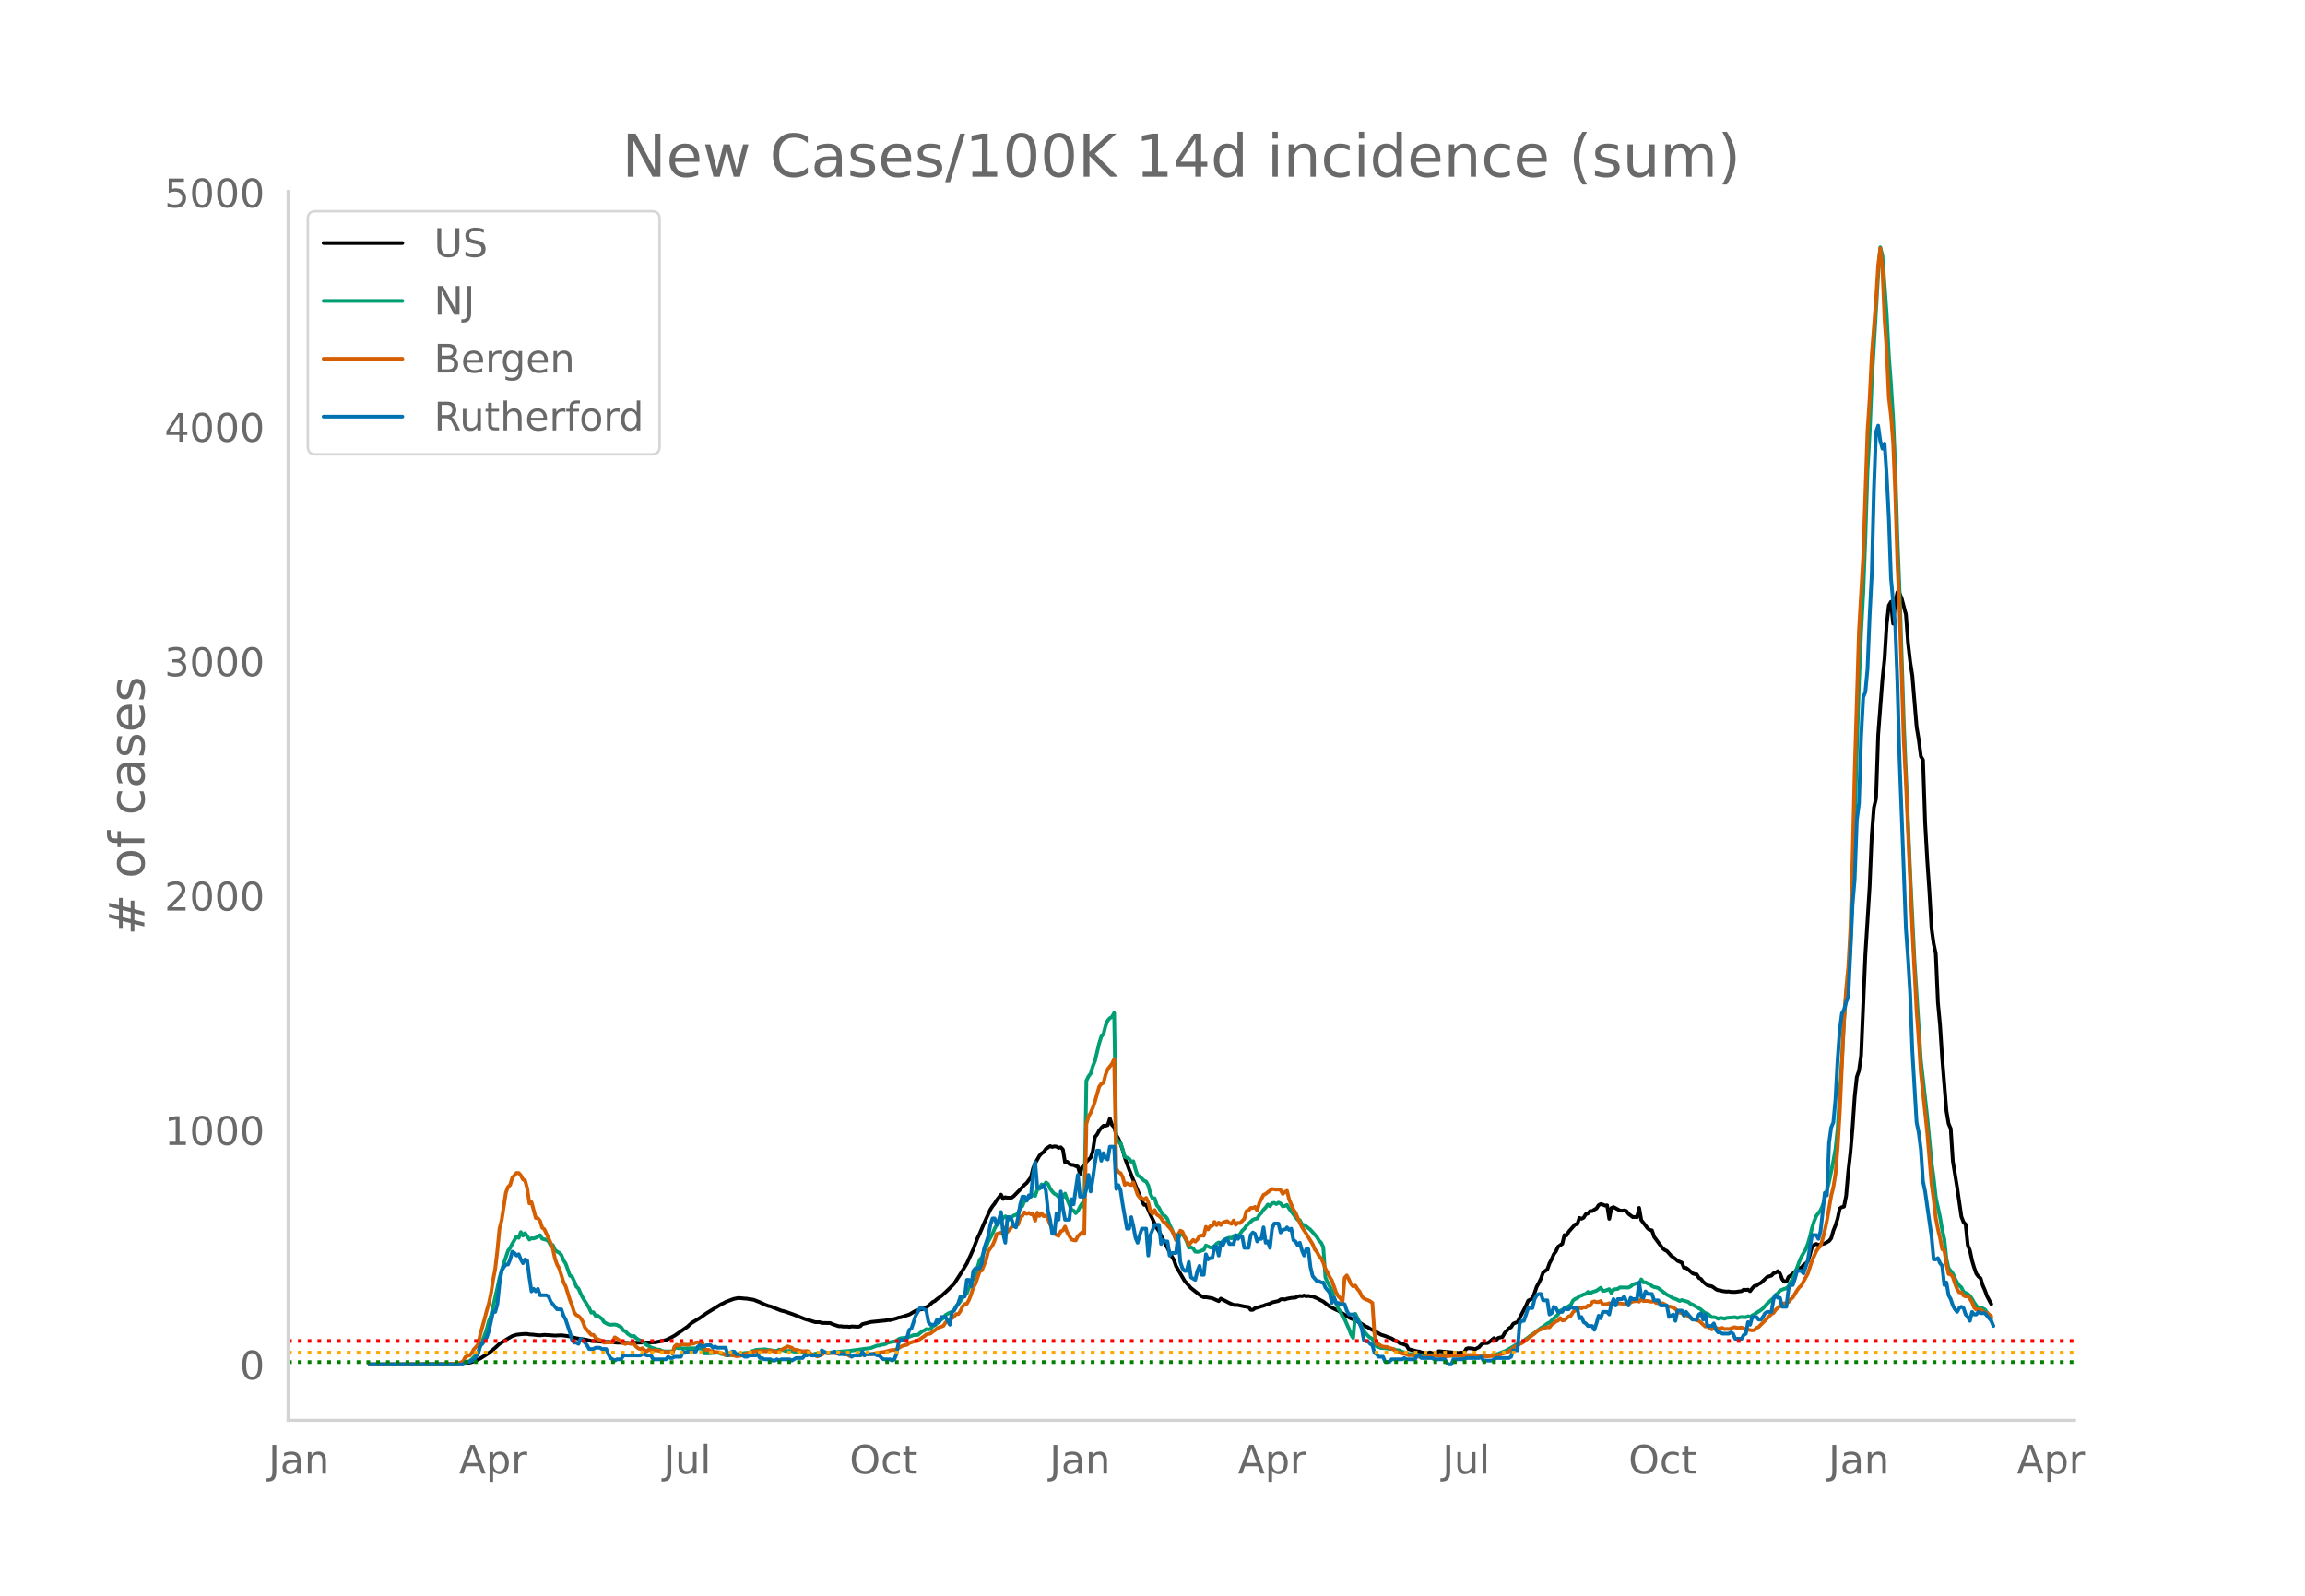 <svg height="864" viewBox="0 0 936 648" width="1248" xmlns="http://www.w3.org/2000/svg" xmlns:xlink="http://www.w3.org/1999/xlink"><defs><style>*{stroke-linecap:butt;stroke-linejoin:round}</style></defs><g id="figure_1"><path d="M0 648h936V0H0z" style="fill:#fff" id="patch_1"/><g id="axes_1"><path d="M117 576.72h725.4V77.76H117z" style="fill:none" id="patch_2"/><path clip-path="url(#p75180fd531)" d="m149.973 554.04 35.529-.102 2.6-.136 1.733-.275 1.733-.43 1.733-.592 1.733-.898 1.733-1.078 1.733-1.113 2.6-2.125 1.733-1.604 1.733-1.089 1.733-1.076 1.733-.981 1.734-.56 2.6-.277 1.732-.032.867.195 1.733.11 1.733.226.867.027 1.733-.173 2.6.146 1.733.137 2.6-.126 1.733.21 1.733.28 2.6.726 2.599.387.867.098 2.6.6 1.732.083 2.6.233 1.733.084.867-.043 3.466.346 4.333.053.866.12.867-.143 9.532-.183 4.333-.914 1.733-.827 1.733-.931 5.2-3.614 1.733-1.56 3.466-2.096 2.6-1.852 6.066-3.72.866-.361.867-.508 2.6-.988.866-.293 1.733-.33 2.6.246.866.045.867.196 1.733.216 2.6 1.033 1.733.827 1.733.693.867.166 4.332 1.705 1.734.427 3.466 1.232 4.333 1.724 4.332 1.31 1.734.006.866.306 3.466.049.867.442 2.6.863.866-.029.867.16 1.733-.01.866.141.867-.198 2.6.138.866-.185.867-.864 3.466-.893 4.333-.444 1.733-.168.867-.173.866.037 2.6-.707.866-.325.867-.127 3.466-1.096 2.6-1.555.866-.144.867-.372.867-.088.866-.514.867-.325.866-.544 1.733-1.545.867-.433.867-.772 1.733-1.219 1.733-1.587 1.733-1.675 1.733-1.751 2.6-3.99 2.6-4.26 2.6-5.782 1.732-4.537.867-1.77 1.733-4.11 2.6-5.697.866-1.334.867-1.084.866-1.426 1.733-2.2.867 1.76.867-.706.866.221 1.733-.059.867-.655 2.6-2.658 1.733-1.882.866-.722 1.733-2.349.867-3.545.866-2.166 1.734-3.022.866-.964.867-.549.866-1.266 1.733-1.154.867.342.866-.232.867.088.867.524.866-.234.867.92.866 5.209.867-.271.866.932.867.344.867.062.866.46.867.194.866 3.015.867-2.834.866-.634.867-1.46 1.733-1.785.867-2.518.866-5.796.867-1.017.866-1.63.867-1.082.866-.84.867-.01.867-.247.866-2.686.867 2.593.866.92.867 3.21.866 1.394.867 2.044.867 2.606.866 3.167 1.733 4.717 1.733 4.324 3.467 8.426.866 1.633.867-.021 1.733 3.973 2.6 5.507.866 1.23.867 1.844 1.733 3.336 2.6 5.066.866 1.45.867 2.512 3.466 5.977 2.6 2.924 3.466 2.736.866.637.867.374.866-.042 1.734.303.866.131 2.6 1.177.866-1.017 3.467 1.789 1.733.755 1.733.076 2.6.568 1.733.233.866 1.154.867-.025.866-.63 1.734-.494.866-.323.867-.19.866-.393 1.733-.485.867-.485 2.6-.589.866-.634.867-.152.866.198.867-.33 1.733-.322 1.733-.135.867-.438.866-.227.867.102.866-.283.867.297.867-.132.866.183.867.028 1.733.72 1.733.93.866.417 2.6 2.059 2.6 1.307.866.34 3.467 2.226 1.733.96 1.733.639 4.333 2.597.866.375.867.601 1.733.842 2.6 1.505 1.733.555 2.6.985 1.733 1.057.866.27.867.687.866.153 1.733.64.867 1.538 3.466.89.867.08.866.346 1.733.246.867.019.867-.28.866.311.867.071.866.211.867-1.064 7.799.69 1.733-.125.867-.045.866-1.53.867-.225 1.733.137.866.326 1.734-.884.866-1.002.867-.59 1.733-.071.866-.575 1.733-1.431.867.84.867-.923 1.733-.422.866-1.583 1.733-1.874.867-.472.867-1.384.866-.401.867-.24 3.466-6.692.867-2.043 1.733-.903.866-2.233.867-2.558.866-1.524.867-1.783.866-2.473 1.734-1.24.866-2.483.867-1.603.866-2.048.867-1.172.866-1.877 1.734-1.19.866-3.577.867.174.866-1.516 2.6-2.938.866-.13.867-2.537.867.345.866-.446.867-1.422.866-.247.867-1.028.866.048.867-.607.867-.462.866-1.346.867-.462.866.236.867.387.866-.112.867 5.487.866-4.378.867-.385 2.6 1.396.866.075.867-.135.866.22.867 1.183 1.733 1.315.867-.062.866.13.867-3.805.866 4.964 2.6 3.356.867.648.866.154.867 2.618 3.466 4.666.867.695.866.41 1.733 1.938 1.733 1.276.867.785 1.733.739.867 2.062.866.051.867.637 1.733 1.58.866.31.867.106.867 1.47.866.432.867 1.14 1.733 1.424 1.733.39.867.526.866.7.867.349.866.08.867.286 1.733.215.866-.074.867.195 1.733.019 2.6-.336.866-.606.867.129.867-.131.866.626.867-1.178.866-.928.867-.137.866-.698.867-.392 2.6-2.453 1.733-.534.866-.941.867-.284.866-.604.867.978.867 2.258.866 1.065.867-.01.866-1.963.867-.546 1.733-1.549.866-.974.867-.495.867-.093.866-1.118.867-.616.866-.845.867-2.687.866-3.293.867-.774.867-.36.866.39 2.6-.613 1.733-.998.866-1.1.867-3.058.867-2.189.866-2.745.867-4.11.866-.547.867-.203.866-4.448.867-9.88.867-7.652.866-9.971.867-12.725.866-7.987.867-2.506.866-6.211 1.733-40.966 1.734-27.679.866-20.773.867-11.25.866-3.643.867-25.825 1.733-22.635.867-8.247.866-14.117.867-7.604.866-1.484.867 8.9.866-8.482.867-4.29.866.317.867 2.17 1.733 6.518.867 11.654.866 7.512.867 5.63 1.733 20.806.867 5.253.866 6.779.867 1.452.866 25.583.867 15.282.866 12.647.867 14.882.867 6.2.866 4.09.867 19.839.866 9.176.867 13.336 1.733 21.52.866 5.166.867 2.02.867 13.216 1.733 10.576 1.733 11.92.866 2.244.867.937.867 8.482.866 2.07.867 4.113.866 2.905.867 2.431.866 1.124.867.734.866 2.857.867 1.975.867 2.412 1.733 3.237h0" style="fill:none;stroke:#000;stroke-linecap:round;stroke-width:1.5" id="line2d_1"/><path clip-path="url(#p75180fd531)" d="m149.973 554.04 35.529-.105 2.6-.352.866-.329.867-.17.866-.471.867-.618 1.733-1.877.866-.77.867-2.646.867-2.066 1.733-4.836.866-3.4.867-2.109 2.6-11.329.866-4.06 1.733-5.85 1.733-5.132.867-1.196.866-1.727 1.734-2.895.866.553.867-2.336.866 1.45.867-1.02 1.733 2.605.867-.536.866.086.867-.274 1.733-1.062.866 1.451 1.733.45.867.626.867 1.685.866-.216.867 2.035.866.656.867.456.866.915.867 2.122.867 1.347 1.733 4.887.866.416.867 1.818.866 2.216.867.79.866 2.004.867 1.705 1.733 2.766.867 1.44.866 1.909.867-.193.866 1.447.867-.096 1.733 1.333.867 1.336 1.733.934.866.135 1.733-.096.867.184 1.733.888.867 1.32.866.372.867.925.866.654.867.473.867-.184.866.834.867.649 1.733.736 1.733 1.498.866.346.867.602 2.6.858.866.062.867.447.866.235 1.734.024.866-.021.867.42.866-1.809.867-.043.866.163.867-.035.867.141 1.733-.06 3.466-.04 1.733.125.867-.1.866 2.064 1.733-.013.867-.032.866-.143.867.002.867-.138.866.221.867.36.866.03.867.43 1.733.002 3.466-.403 2.6-.515 1.733-.018.867-.686.866-.114.867-.377 1.733-.157h.866l.867-.142 1.733.26 2.6.42.866-.025.867-.485 1.733.227.867.33 1.733-.025.866.017.867.294.866.075.867-.173.866.21.867.036 1.733.38.867.374.866.227.867-.076.866-.298 2.6-.026.867-.298.866-.17.867.218 1.733-.29.866.027 4.333-.463.867.016 9.532-1.282 2.6-.994.866-.021.867-.341.866-.048.867-.271.867-.521 3.466-.639.866-.787.867-.34 1.733-.178.867.096.866-.57.867-.248.866-.382 1.733-.061 1.734-1.426.866-.384.867-.559.866.146.867-.193.866-1.12.867-.405 2.6-2.29.866-.62.867-1.25 1.733-.961.866-.189.867-.896.867-1.514.866-.858.867-1.196.866-1.385 1.733-1.85.867-2.283.867-1.495.866-2.08.867-1.524 1.733-6.2.866-.911.867-2.36.866-1.727.867-2.379 1.733-3.142.867-2.095.866-1.632.867-.534 1.733-2.116.867-.748.866.59.867.75.866-1.041.867-.622.866-.267.867-.655.866-2.183.867-.702.867-2.21.866.02.867-1.287.866-.433.867-.694.866.477.867-2.612.867-.338.866-1.723.867.686.866-1.499.867.577.866 1.894.867 1.214.866.916.867.42.867.936.866-.371.867.446.866-1.511.867 2.401 1.733 4.167.867.331.866 1.054.867-.902.866-1.72.867-1.414.866 1.613.867-51.356.867-1.78.866-1.118.867-2.974.866-2.102 1.733-7.22.867-2.78.866-.995.867-3.387.867-2.139.866-.926.867-.523.866-1.57.867 50.624.866 1.755.867.442.867 2.606.866 3.023.867.282.866.4.867 1.28.866-.204.867 3.288.866 2.514.867.407 1.733 1.685.867.363.866 1.583.867 3.352.866 1.885.867-.03.867 2.827.866 1.007.867 1.696.866 1.285.867.471.866 1.168.867 2.416.866 1.626 1.734 4.49.866-.518.867-1.927.866.014.867 1.267.866 1.75.867 2.465.867-.153.866.449.867 1.342.866.086.867-.147.866-.405.867-.238.866-1.818 1.734.816.866.09.867-.7.866-.904.867-.524.866.426.867-1.038.867-.704 1.733-.628.866.287.867-.986.866.343.867-.458.866-.666.867-1.37.867-.744.866-1.272 2.6-2.4.866-.344.867-.14.867-1.481.866-.857.867-1.28.866-.857.867-1.238.866.69.867-1.218.866-.146.867.497.867-.604.866.343.867 1.17.866-.156.867-.416.866 1.507 3.467 4.554.866.112.867 1.811.866.159.867.56 1.733 1.394 2.6 2.937.866 1.457.867.874.866 1.814.867 12.304.867 1.961.866 1.557.867 1.794 1.733 5.205.866 2.09.867 1.287.867 1.966.866 1.014 1.733 3.948.867 2.286.866 1.452.867-9.813 1.733 3.416.867 1.946.866 1.644 1.733 2.006.867.681.866.385.867 2.234.867.913 1.733.63 1.733.094 1.733.281 1.733.098.867.419.866.025.867.161.866.522.867.184 1.733.684 2.6.007 1.733.434 1.733.047 2.6.012 1.733-.108 2.6.235 2.6.103.866-.09.866.075 1.733-.067 4.333.294 1.733-.027 4.333.096 1.733-.132 4.333-.792.867-.197 1.733-.723.866-.243 1.733-.985 1.734-.993.866-.59 2.6-1.125 2.6-1.97.866-.679 1.733-1.142 2.6-2.043.866-.468 1.734-1.34.866-.365 1.733-1.686 1.733-1.61.867-1.48 1.733-.828 2.6-1.62.866-1.707.867-.664.866-.301.867-.818.867-.244.866-.458.867-.214.866-.802.867.676.866-.618 1.734-.547 1.733-1.207.866 1.291.867-.096 1.733-.634.866 1.611.867-1.484 1.733-.244.867-.6 3.466.068.867-.446.866-.685.867-.401.866-.21.867.352.866-1.94.867 1.228.866-.045.867.46.867.278.866.79.867.413.866.161.867.298 3.466 2.652.867.404 1.733 1.09.866.2 1.733.828.867-.346 2.6.752.866.739.867.31 3.466 2.069.867.8.866.639.867.175 1.733 1.43.867.011.866.181.867.49.866-.35.867.082.866.238.867-.342 3.466-.277.867.344.866-.282.867-.15 1.733.108.867-.374.866.152 1.733-.99 2.6-1.661.866-.697 1.734-1.954 1.733-1.577.866-.74.867-1.26.866-.612.867-1.101 1.733-.724.867-.18.866-.942.867-1.62.866-1.33 1.733-4.514.867-2.374.867-2.03 1.733-2.953.866-2.197.867-2.964.866-3.557.867-2.793.867-2.115 1.733-2.34.866-1.93 1.733-6.103.867-3.462 1.733-8.525.867-4.87.866-8.196 1.733-27.845.867-15.952.866-11.057.867-6.915.867-11.614.866-23.024 1.733-58.17.867-26.52.866-20.477.867-15.698.866-22.634.867-27.198.867-15.156.866-20.92 2.6-43.829.866-10.904.867 3.427 1.733 23.704.867 16.645.866 11.796.867 13.573.866 19.817.867 28.261.866 21.638 1.734 53.963 2.6 61.32 1.732 35.468 2.6 40.444 2.6 23.147 1.733 18.245.867 6.39.866 7.9 1.733 8.062.867 5.142.866 3.785.867 8.08.866 3.737 1.734 2.16.866 2.01.867 1.607.866 1.25.867.768.866 1.783 1.734.9.866.752.867 1.245.866 1.546.867 1.232.866.833.867-.121.866.34.867.488.867 1.14.866 1.57.867.937h0" style="fill:none;stroke:#009e73;stroke-linecap:round;stroke-width:1.5" id="line2d_2"/><path clip-path="url(#p75180fd531)" d="m149.973 554.04 31.196-.071 4.333-.256 1.733-.53.867-.49.866-1.665.867-.45.866-.204.867-.96.866-1.541.867-.92.866-1.163.867-3.932 1.733-6.27.867-3.369.866-2.9.867-4.125.866-5.473.867-4.503.867-7.372.866-8.925.867-3.39 1.733-11.252.866-2.277.867-.837.866-2.92 1.734-1.961.866.05.867.95.866 1.665.867.45.866 3.195.867 6.065.867-.5 1.733 6.423.866.112.867 1.082.866 2.768.867.602 1.733 3.717.867 1.91.866 2.317.867 4.054.866 2.39.867 1.592 1.733 5.514.867 1.705 1.733 5.555.866 2.185.867 2.86.866 1.04.867.41.866.857.867 1.389.867 2.389 1.733 2.022.866.98.867-.01.866 1.174.867.653 1.733.552.867.817.866-.113 2.6.02.866-2.092.867.51 2.6 1.89.866.326.867-.48.866.337.867.153.867-.143.866 1.185.867.725.866.275.867-.347.866.848.867.418.866-.755.867.49h.867l.866-.225 1.733.276.867.378 3.466.081.867.674.866-2.869.867-.745.866.52.867-.674 2.6.194.866-.06.867-.41.866-.01.867-.5.866-.03.867.112.867-.286.866 2.89.867.418.866-.092.867.562.866.01.867.327 1.733.102.867.429.866.174.867.633.866-.245.867.03 1.733.307.867.275 1.733-.204 2.6-1.072.866.02.867-.449.866-.092.867-.265.866.234.867-.398.866.164 1.733.081.867-.275.867-.092 1.733.46.866.101.867-.204.866-.592 1.734-.899.866-.52 1.733.582.867.776.866.04 2.6.623 1.733-.112.867.235.866 1 .867.164 1.733.786.867-.398.866-.266.867-.806.866-.072.867.317.866-.235.867-.02 1.733.255 1.733-.153.867.367 1.733.204.866.623.867-.05.867-.246.866-.04.867-.235.866.102.867-.01.866-.266 2.6.02 1.733-.347.867-.04.866-.307 1.733-.163 3.467-.868.866.01.867-.255 1.733-1.021.867-.45 1.733-.388.866-.694 2.6-.899.866-.112 2.6-1.746.867-.735 1.733-.388.866-.746.867-.54.867-.746.866-.46 1.733-.612.867-1.369 1.733-1.245.866-.45.867-.765.867-.95.866.01.867-1.276.866-1.869.867-.929.866-.153.867-1.573.867-2.267.866-2.767.867-1.46 1.733-5.064.866-.358 1.733-4.34.867-3.44 1.733-2.42.867-1.981.866-2.635.867-.357 1.733-.266.867-2.001.866 1.807 1.733-2.042.867-.664.866.235.867-.592.866-2.798.867-.704.867-1.42.866.613.867-.398.866.572.867-.082.866 2.675.867-3.257.867 1.348.866-1.103.867 1.215.866-.266.867 1.359.866 2.256 1.733 3.42.867.848.867.388.866-1.878.867-.368.866-1.562.867 2.358 1.733 2.9.867.256.866.132.867-1.725 1.733-1.634.866.694.867-44.642.867-3.022.866-1.542.867-2.053.866-2.45 1.733-6.076.867-1.164.866-.388.867-3.38.867-2.164 1.733-2.237.866-1.838.867 44.336.866 1.522.867.418.867 1.552.866 3.278.867-.704.866.5.867.235.866-1.103 1.733 5.014.867 1.164.867.224.866.644.867-.766.866 1.848.867 3.584.866 1.031.867-1.51.867 1.827.866.541.867.899.866 1.44.867.387.866 1.195.867.909.866 1.072.867 1.654.867 2.134.866-2.113.867-1.583.866.439.867 2.022.866 1.337.867 2.053 1.733-2.094.867.715.866-.858.867-1.47.866-.153.867.082.866-3.635.867 1.072.867-1.318.866-.163.867-1.603.866 1.358.867-1.062.866 1 .867-1.061 1.733-.52.867.734.866.368.867-1.389.866 1.756.867-.786.866.092 1.734-1.715.866-3.145.867-.307.866-.99.867.02.866-.418.867 1.419.867-2.971 1.733-3.34.866-.398 1.733-1.358.867-.633 1.733.256.867-.072.866.225.867 1.582.866-.776.867-.48.866 3.503 1.734 4.125.866 1.256 1.733 4.135.867 1.716 1.733 2.675 2.6 4.258.866 2.093.867 1.052.866 1.644.867.98.866 1.757.867 2.47.867 1.481.866 1.869.867 1.358 1.733 4.911.866 1.501.867.899.867 1.603.866-9.935.867-.99.866 1.592.867 1.95.866.91.867-.338.866 1.389.867 1.031.867 1.88.866.928.867.43.866.295.867.45.866.633.867 12.804.867 3.86.866.153.867.623.866.327 1.733.153.867.46.866.132.867.429.867.725 1.733.653 2.6.562.866.408.867-.132 1.733.214 1.733.49.866.082 3.467-.204.866-.215 2.6-.122.866.275 1.734.133 1.733-.306.866-.174.867.072 1.733-.03 1.733.101 1.733-.306 3.466.01 2.6.51 1.733.062 2.6-.174 1.733-.214 3.466-.98 1.733-.674.867-.592 1.733-1.46.867-.338.866-.592.867-.388.866-.541 1.734-1.41 2.6-1.95.866-.827.866-.52 1.733-.735 1.734-.511.866.102.867-1.133.866-.552.867-.745.866-.296.867-1.072.867.98.866-.102 1.733-1.532.867-.265.866-1.44.867-.684.866-.5.867-.685.867.307.866-.5.867.163.866-.797.867.153.866-1.572.867-.296.867.286.866.01.867-.44.866 1.492.867-.215.866-.071.867-.307.866 1.256.867-.806 1.733-.358.867-.02 1.733.265.866-.316.867-.03.867-.225.866-.5.867-.062.866-.204.867.378.866-1.032.867.756 1.733-.01.867.214.866.082.867-.174.866.715 1.733.04.867.062.867.378.866.766.867.224.866.072 1.733.868.867 1.062.866.439.867.214.867.715.866.122.867.388.866.705.867.541.866.051.867.358.867.224 2.6 2.308.866-.082 1.733 1.246.867-.541.866-.123.867.388.866-.092.867-.234.866.52.867-.122.866.081.867-.224.867-.409.866-.092.867.297 1.733-.194 1.733.755 2.6.398.866-.122.867-.868.866-.398 5.2-5.27.866-.428.867-1.297.866-.715.867-.867 1.733-1.042.867.02.866-.51.867-1.113.866-.786 1.733-2.86.867-1.184.867-.796 2.6-4.759 1.732-5.268 1.734-3.89.866-1.267.867-.817.866-2.93.867-3.41.866-4.034 1.733-10.068.867-3.503.867-5.299.866-10.589.867-14.346 1.733-38.087.866-11.988.867-9.19.867-15.806.866-28.202.867-35.616 1.733-56.773 1.733-30.112 1.733-50.748.867-13.336.866-17.828 1.733-22.383.867-14.03.866-6.892.867 8.465.867 20.412.866 12.457.867 19.32.866 7.249.867 10.854.866 20.412.867 28.53.866 18.215 1.734 54.241.866 16.552 2.6 60.01 1.733 32.9.867 11.63.866 13.478 2.6 24.394 1.733 20.728.867 6.361.866 7.577.867 4.493.866 3.594.867 4.564.866.531.867 5.606.866 3.952.867.081.867 1.154.866 2.665.867 2.247.866 1.286.867.082.866 1.195.867.418.867-.153.866 1.072.867 1.41.866 2.225.867.797.866-.123.867.051 1.733 1.41.867-.062 1.733 1.43h0" style="fill:none;stroke:#d55e00;stroke-linecap:round;stroke-width:1.5" id="line2d_3"/><path clip-path="url(#p75180fd531)" d="M149.973 554.04h38.129l.866-1.04h1.733l.867-.52h.866l1.733-3.12.867-3.12.867-.521.866-1.56.867-1.04.866-2.6 1.733-7.801h.867l.867-3.12.866-8.322.867-5.2.866-1.56.867-1.04h.866l.867-2.08.866-3.121.867.52.867 1.04.866-.52.867 2.08.866 1.56.867-1.56.866.52.867 6.76.867 5.722.866-1.04.867 1.04.866-1.04.867 2.6h2.6l.866.52.867 2.08 2.6 3.12h1.732l.867 2.6.867 1.56 1.733 5.202.866 3.12.867 1.04h.866l.867.52.866-2.08.867.52 1.733 2.08.867 1.56h1.733l.866-.52h1.734l.866.52h1.733l.867 2.08.866 1.56 1.733 1.04.867-.52h1.733l.867-1.56h6.932l.867-.52h.866l.867.52h1.733l.867 1.56h5.199l.867-1.04.866.52h.867l.866-.52h2.6l.867-2.08.866.52.867-.52h3.466l.866-2.08.867-.52.867.52h.866l.867-.52h1.733l.866 1.04.867-.52.867.52h3.466l.866 3.12.867-1.04.866-.52h.867l.867 1.04h1.733l1.733 1.04h.866l.867-.52h2.6l.866-.52.867 1.56h.866l.867.52h2.6l.866.52h.867l.866-.52.867.52.866-.52h3.467l.866.52 1.733-1.04h2.6l.867-1.04h.866l.867-.52.866.52h3.467l.866-2.08 1.733 1.04h2.6l.866-.52 1.734 1.04h4.332l.867 1.04.867-.52h2.6l.866-1.56.866 1.56.867-.52h3.466l.867.52h.866l.867 1.04.866.52h2.6l.867.52.866-.52.867-2.08.866-4.68.867-1.04h1.733l.867-1.04.866-3.12.867-.52 1.733-5.201 1.733-3.12h.867l1.733 1.04.866 4.68.867 1.04h1.733l.867-2.08.866 1.04.867-2.08h1.733l1.733 3.12.866-5.2.867-.52 1.733-3.12.867-2.601h1.733l.866-6.76h.867l.867 2.6.866-6.241.867-1.04h1.733l.866-2.08.867-5.721 1.733-5.201.867-4.68.866-2.6h.867l.866 2.6.867-2.08.866-3.121.867 8.84.867 3.641.866-10.4h.867l.866 1.04.867 2.6.866.52.867-4.16.866-5.201.867-3.12h.867l.866 1.56.867-2.08.866.52.867-9.362.866-4.68.867 10.4h1.733l.867-1.04.866 2.08.867 8.322.866 3.64.867 5.72h.866l.867-8.32.867 2.6.866-11.441.867 6.76.866 4.681h1.733l.867-8.32.867 2.08 1.733-11.962.866 8.841h1.733l.867-3.12.867-5.72.866 6.76.867-5.2.866-6.241.867-5.201h.866l.867 4.16.866-3.12.867 2.08.867.52.866-5.2h1.733l.867 17.162.866-1.56.867 2.08.867 5.72 1.733 9.882h.866l.867-4.68.866 3.64.867 4.68.866 2.08.867-3.12.867-2.6h1.733l.866 10.92.867-8.32 1.733-4.16h1.733l.867 7.8.866-1.56.867.52h.866l.867 5.72.866-1.04h1.734l.866-7.28.867 10.921.866 2.6.867 1.04h.866l.867-3.64.867 6.24 1.733 1.041.866-3.64.867-2.08.866 3.64h.867l.866-8.321.867 2.08.867-.52h.866l.867-4.68h.866l.867 3.64.866-5.2.867 1.04.867-2.08.866-.52.867 2.08h1.733l.866-3.641.867 1.56.866-1.04h.867l.867 4.68h1.733l.866-5.2.867-1.04.866.52.867 3.12.867-1.04h.866l.867-4.68.866 6.24.867-.52.866 2.6.867-7.8.866-2.08h1.734l.866 3.64.867-1.04 1.733-.52v-.52l.866 1.04.867-.52.867 4.68.866.52.867 1.56.866-1.04.867 3.12.866 2.08.867-2.6h.867l.866 7.281.867 3.64 1.733 2.081h.866l.867.52h.866l.867 2.08 1.733 2.08.867 4.161.866-2.08.867 2.08h.866l.867.52h1.733l.867 2.6.866 1.56h1.733l.867 1.04.866 1.561.867 1.04.867 2.08.866 4.68.867.52h.866l.867 1.041.866.52.867 3.12.867.52.866 1.04h1.733l.867 2.08h1.733l.866-1.04h4.333l.867-.52.866.52h3.467l.866-1.56h.867l.866 1.04h4.333l.867.52h4.333l.866 1.56.867.521h.866l.867-2.08h4.333l.866-.52h5.2l.866-.52.867 1.56h3.466l1.733-1.04h5.2l.866-.52.867-2.6h1.733l.866-10.922.867-1.04h.866l1.734-5.2h1.733l.866-3.641.867-1.56.866-.52h.867l.866 2.6h1.734l.866 5.72.867-.52.866-2.6.867.52.866 1.56h1.734l.866-1.56.867.52h.866l.867-1.04.866.52h1.733l.867 4.16.867-.52.866 2.081.867.52.866 1.04h1.733l.867 1.56.867-2.6.866-3.12.867 1.04.866-2.6h1.733l.867 1.04.866-4.16.867-2.081.867 2.6.866-2.6h1.733l.867-1.04.866 2.08.867 1.56.867-3.12.866.52h1.733l.867-6.76.866 5.72.867.52.866-2.6.867 1.04h1.733l.867 2.6h1.733l.866 2.08h2.6l.867 4.68 1.733-1.04.866 2.601.867-4.16h1.733l.867 2.08.866-1.56 2.6 3.12h1.733l.867-2.08.866-.52.867 2.6.866-2.08.867 4.68h1.733l.867-1.04.866 2.6.867 1.04h.866l.867.52h2.6l.866-.52.867.52.866 2.08h2.6l.866-1.56.867-.52.867-4.68.866 1.04.867-3.12h1.733l.866 1.04h.867l.866-1.04.867-1.56.867-.52h1.733l.866-5.201.867-1.56.866 1.04h.867l.867 3.64h1.733l.866-7.28.867-1.56h.866l.867-2.601.866-3.12h1.734l.866 1.04 1.733-5.2 1.733-10.402h1.734l.866 1.56.867-3.12 1.733-15.602.866 1.04.867-21.322.866-6.241.867-2.08.867-9.361.866-16.122.867-11.962.866-6.76.867-1.56.866-3.12.867-2.081 1.733-37.444.867-10.402.866-23.922.867-6.761.866-27.043.867-16.122.866-2.08.867-9.361.867-21.323.866-17.162.867-34.324.866-23.403.867-2.6.866 6.24.867 3.121.867-2.08.866 13.002.867 17.161.866 24.443 1.733 19.242.867 22.883.866 31.204 1.734 45.765.866 23.403.867 11.961.866 14.562.867 22.882 1.733 29.124.867 4.16.866 6.761.867 13.001.866 4.16 2.6 18.203.867 9.361h.866l.867-.52.866 2.08.867 1.04.866 7.801.867-1.04.866 5.2.867 1.56.867 2.601.866 1.56.867 1.04.866-1.56.867-.52.866.52.867 2.6.867 1.04.866 1.561.867-3.64.866 1.04h.867l.866-1.04.867.52h1.733l2.6 3.12.866 2.08h0" style="fill:none;stroke:#0072b2;stroke-linecap:round;stroke-width:1.5" id="line2d_4"/><path clip-path="url(#p75180fd531)" d="M117 553.088h725.4" style="fill:none;stroke:green;stroke-dasharray:1.5,2.475;stroke-dashoffset:0;stroke-width:1.5" id="line2d_5"/><path clip-path="url(#p75180fd531)" d="M117 549.28h725.4" style="fill:none;stroke:orange;stroke-dasharray:1.5,2.475;stroke-dashoffset:0;stroke-width:1.5" id="line2d_6"/><path clip-path="url(#p75180fd531)" d="M117 544.521h725.4" style="fill:none;stroke:red;stroke-dasharray:1.5,2.475;stroke-dashoffset:0;stroke-width:1.5" id="line2d_7"/><path d="M117 576.72V77.76" style="fill:none;stroke:#d3d3d3;stroke-linecap:square;stroke-linejoin:miter;stroke-width:1.25" id="patch_3"/><path d="M117 576.72h725.4" style="fill:none;stroke:#d3d3d3;stroke-linecap:square;stroke-linejoin:miter;stroke-width:1.25" id="patch_4"/><g id="matplotlib.axis_1"><g id="xtick_1"><g style="fill:#696969" transform="matrix(.16 0 0 -.16 109.044 598.378)" id="text_1"><defs><path d="M9.813 72.906h9.859V5.078q0-13.187-5-19.14-5-5.954-16.094-5.954h-3.75v8.297h3.078q6.531 0 9.219 3.672Q9.813-4.39 9.813 5.078z" id="DejaVuSans-74"/><path d="M34.281 27.484q-10.89 0-15.093-2.484-4.204-2.484-4.204-8.5 0-4.781 3.157-7.594 3.156-2.797 8.562-2.797 7.485 0 12 5.297 4.516 5.297 4.516 14.078v2zm17.922 3.72V0H43.22v8.297Q40.14 3.328 35.547.953q-4.594-2.375-11.234-2.375-8.391 0-13.36 4.719Q6 8.016 6 15.922q0 9.219 6.172 13.906 6.187 4.688 18.437 4.688h12.61v.89q0 6.203-4.078 9.594-4.078 3.39-11.453 3.39-4.688 0-9.141-1.124-4.438-1.125-8.531-3.375v8.312q4.921 1.906 9.562 2.844 4.64.953 9.031.953 11.875 0 17.735-6.156 5.86-6.14 5.86-18.64z" id="DejaVuSans-97"/><path d="M54.89 33.016V0h-8.984v32.719q0 7.765-3.031 11.61-3.031 3.858-9.078 3.858-7.281 0-11.484-4.64-4.204-4.625-4.204-12.64V0H9.08v54.688h9.03v-8.5q3.235 4.937 7.594 7.374Q30.078 56 35.797 56q9.422 0 14.25-5.828 4.844-5.828 4.844-17.156z" id="DejaVuSans-110"/></defs><use xlink:href="#DejaVuSans-74"/><use x="29.492" xlink:href="#DejaVuSans-97"/><use x="90.771" xlink:href="#DejaVuSans-110"/></g></g><g id="xtick_2"><g style="fill:#696969" transform="matrix(.16 0 0 -.16 186.393 598.378)" id="text_2"><defs><path d="M34.188 63.188 20.797 26.906h26.812zm-5.579 9.718h11.188L67.578 0h-10.25l-6.64 18.703h-32.86L11.188 0H.78z" id="DejaVuSans-65"/><path d="M18.11 8.203v-29H9.077v75.484h9.031v-8.296q2.844 4.875 7.157 7.234Q29.594 56 35.594 56q9.968 0 16.187-7.906 6.235-7.907 6.235-20.797T51.78 6.484q-6.218-7.906-16.187-7.906-6 0-10.328 2.375-4.313 2.375-7.157 7.25zm30.578 19.094q0 9.906-4.079 15.547-4.078 5.64-11.203 5.64-7.14 0-11.218-5.64-4.079-5.64-4.079-15.547 0-9.906 4.078-15.547 4.079-5.64 11.22-5.64 7.124 0 11.202 5.64t4.078 15.547z" id="DejaVuSans-112"/><path d="M41.11 46.297q-1.516.875-3.297 1.281Q36.03 48 33.89 48q-7.625 0-11.703-4.953-4.079-4.953-4.079-14.234V0H9.08v54.688h9.03v-8.5q2.844 4.984 7.375 7.39Q30.031 56 36.531 56q.922 0 2.047-.125 1.125-.11 2.484-.36z" id="DejaVuSans-114"/></defs><use xlink:href="#DejaVuSans-65"/><use x="68.408" xlink:href="#DejaVuSans-112"/><use x="131.885" xlink:href="#DejaVuSans-114"/></g></g><g id="xtick_3"><g style="fill:#696969" transform="matrix(.16 0 0 -.16 269.438 598.378)" id="text_3"><defs><path d="M8.5 21.578v33.11h8.984V21.922q0-7.766 3.016-11.656 3.031-3.875 9.094-3.875 7.265 0 11.484 4.64 4.234 4.64 4.234 12.656v31h8.985V0h-8.984v8.406Q42.047 3.422 37.718 1q-4.313-2.422-10.032-2.422-9.421 0-14.312 5.86Q8.5 10.296 8.5 21.578zM31.11 56z" id="DejaVuSans-117"/><path d="M9.422 75.984h8.984V0H9.422z" id="DejaVuSans-108"/></defs><use xlink:href="#DejaVuSans-74"/><use x="29.492" xlink:href="#DejaVuSans-117"/><use x="92.871" xlink:href="#DejaVuSans-108"/></g></g><g id="xtick_4"><g style="fill:#696969" transform="matrix(.16 0 0 -.16 344.982 598.378)" id="text_4"><defs><path d="M39.406 66.219q-10.75 0-17.078-8.016-6.312-8-6.312-21.828 0-13.766 6.312-21.781 6.328-8 17.078-8 10.735 0 17.016 8 6.281 8.015 6.281 21.781 0 13.828-6.281 21.828-6.281 8.016-17.016 8.016zm0 8q15.328 0 24.5-10.281 9.188-10.282 9.188-27.563 0-17.234-9.188-27.516-9.172-10.28-24.5-10.28-15.375 0-24.593 10.25-9.204 10.265-9.204 27.546t9.204 27.563q9.218 10.28 24.593 10.28z" id="DejaVuSans-79"/><path d="M48.781 52.594v-8.407q-3.812 2.11-7.64 3.157-3.828 1.047-7.735 1.047-8.75 0-13.593-5.547-4.829-5.532-4.829-15.547 0-10.016 4.829-15.563 4.843-5.53 13.593-5.53 3.907 0 7.735 1.046 3.828 1.047 7.64 3.156V2.094Q45.016.344 40.984-.531q-4.015-.89-8.562-.89-12.36 0-19.64 7.765-7.266 7.765-7.266 20.953 0 13.375 7.343 21.031Q20.22 56 33.016 56q4.14 0 8.093-.86 3.953-.843 7.672-2.546z" id="DejaVuSans-99"/><path d="M18.313 70.219V54.688h18.5v-6.985h-18.5V18.016q0-6.688 1.828-8.594 1.828-1.906 7.453-1.906h9.218V0h-9.218q-10.407 0-14.36 3.875-3.953 3.89-3.953 14.14v29.688H2.687v6.984h6.594V70.22z" id="DejaVuSans-116"/></defs><use xlink:href="#DejaVuSans-79"/><use x="78.711" xlink:href="#DejaVuSans-99"/><use x="133.691" xlink:href="#DejaVuSans-116"/></g></g><g id="xtick_5"><g style="fill:#696969" transform="matrix(.16 0 0 -.16 426.206 598.378)" id="text_5"><use xlink:href="#DejaVuSans-74"/><use x="29.492" xlink:href="#DejaVuSans-97"/><use x="90.771" xlink:href="#DejaVuSans-110"/></g></g><g id="xtick_6"><g style="fill:#696969" transform="matrix(.16 0 0 -.16 502.689 598.378)" id="text_6"><use xlink:href="#DejaVuSans-65"/><use x="68.408" xlink:href="#DejaVuSans-112"/><use x="131.885" xlink:href="#DejaVuSans-114"/></g></g><g id="xtick_7"><g style="fill:#696969" transform="matrix(.16 0 0 -.16 585.734 598.378)" id="text_7"><use xlink:href="#DejaVuSans-74"/><use x="29.492" xlink:href="#DejaVuSans-117"/><use x="92.871" xlink:href="#DejaVuSans-108"/></g></g><g id="xtick_8"><g style="fill:#696969" transform="matrix(.16 0 0 -.16 661.277 598.378)" id="text_8"><use xlink:href="#DejaVuSans-79"/><use x="78.711" xlink:href="#DejaVuSans-99"/><use x="133.691" xlink:href="#DejaVuSans-116"/></g></g><g id="xtick_9"><g style="fill:#696969" transform="matrix(.16 0 0 -.16 742.501 598.378)" id="text_9"><use xlink:href="#DejaVuSans-74"/><use x="29.492" xlink:href="#DejaVuSans-97"/><use x="90.771" xlink:href="#DejaVuSans-110"/></g></g><g id="xtick_10"><g style="fill:#696969" transform="matrix(.16 0 0 -.16 818.984 598.378)" id="text_10"><use xlink:href="#DejaVuSans-65"/><use x="68.408" xlink:href="#DejaVuSans-112"/><use x="131.885" xlink:href="#DejaVuSans-114"/></g></g></g><g id="matplotlib.axis_2"><g id="ytick_1"><g style="fill:#696969" transform="matrix(.16 0 0 -.16 97.32 560.119)" id="text_11"><defs><path d="M31.781 66.406q-7.61 0-11.453-7.5Q16.5 51.422 16.5 36.375q0-14.984 3.828-22.484 3.844-7.5 11.453-7.5 7.672 0 11.5 7.5 3.844 7.5 3.844 22.484 0 15.047-3.844 22.531-3.828 7.5-11.5 7.5zm0 7.813q12.266 0 18.735-9.703 6.468-9.688 6.468-28.141 0-18.406-6.468-28.11-6.47-9.687-18.735-9.687-12.25 0-18.718 9.688-6.47 9.703-6.47 28.109 0 18.453 6.47 28.14Q19.53 74.22 31.78 74.22z" id="DejaVuSans-48"/></defs><use xlink:href="#DejaVuSans-48"/></g></g><g id="ytick_2"><g style="fill:#696969" transform="matrix(.16 0 0 -.16 66.78 464.932)" id="text_12"><defs><path d="M12.406 8.297h16.11v55.625l-17.532-3.516v8.985l17.438 3.515h9.86V8.296H54.39V0H12.406z" id="DejaVuSans-49"/></defs><use xlink:href="#DejaVuSans-49"/><use x="63.623" xlink:href="#DejaVuSans-48"/><use x="127.246" xlink:href="#DejaVuSans-48"/><use x="190.869" xlink:href="#DejaVuSans-48"/></g></g><g id="ytick_3"><g style="fill:#696969" transform="matrix(.16 0 0 -.16 66.78 369.746)" id="text_13"><defs><path d="M19.188 8.297h34.421V0H7.33v8.297q5.609 5.812 15.296 15.594 9.703 9.797 12.188 12.64 4.734 5.313 6.609 9 1.89 3.688 1.89 7.25 0 5.813-4.078 9.469-4.078 3.672-10.625 3.672-4.64 0-9.797-1.61-5.14-1.609-11-4.89v9.969Q13.767 71.78 18.938 73q5.188 1.219 9.485 1.219 11.328 0 18.062-5.672 6.735-5.656 6.735-15.125 0-4.5-1.688-8.531-1.672-4.016-6.125-9.485-1.218-1.422-7.765-8.187-6.532-6.766-18.453-18.922z" id="DejaVuSans-50"/></defs><use xlink:href="#DejaVuSans-50"/><use x="63.623" xlink:href="#DejaVuSans-48"/><use x="127.246" xlink:href="#DejaVuSans-48"/><use x="190.869" xlink:href="#DejaVuSans-48"/></g></g><g id="ytick_4"><g style="fill:#696969" transform="matrix(.16 0 0 -.16 66.78 274.56)" id="text_14"><defs><path d="M40.578 39.313Q47.656 37.797 51.625 33q3.984-4.781 3.984-11.813 0-10.78-7.422-16.703-7.421-5.906-21.093-5.906-4.578 0-9.438.906-4.86.907-10.031 2.72v9.515q4.094-2.39 8.969-3.61 4.89-1.218 10.218-1.218 9.266 0 14.125 3.656 4.86 3.656 4.86 10.64 0 6.454-4.516 10.079-4.515 3.64-12.562 3.64h-8.5v8.11h8.89q7.266 0 11.125 2.906 3.86 2.906 3.86 8.375 0 5.61-3.985 8.61-3.968 3.015-11.39 3.015-4.063 0-8.703-.89-4.641-.876-10.203-2.72v8.782q5.624 1.562 10.53 2.344 4.907.78 9.25.78 11.235 0 17.766-5.109 6.547-5.093 6.547-13.78 0-6.063-3.468-10.235-3.47-4.172-9.86-5.782z" id="DejaVuSans-51"/></defs><use xlink:href="#DejaVuSans-51"/><use x="63.623" xlink:href="#DejaVuSans-48"/><use x="127.246" xlink:href="#DejaVuSans-48"/><use x="190.869" xlink:href="#DejaVuSans-48"/></g></g><g id="ytick_5"><g style="fill:#696969" transform="matrix(.16 0 0 -.16 66.78 179.373)" id="text_15"><defs><path d="M37.797 64.313 12.89 25.39h24.906zm-2.594 8.593H47.61V25.391h10.407v-8.203H47.609V0h-9.812v17.188H4.89v9.515z" id="DejaVuSans-52"/></defs><use xlink:href="#DejaVuSans-52"/><use x="63.623" xlink:href="#DejaVuSans-48"/><use x="127.246" xlink:href="#DejaVuSans-48"/><use x="190.869" xlink:href="#DejaVuSans-48"/></g></g><g id="ytick_6"><g style="fill:#696969" transform="matrix(.16 0 0 -.16 66.78 84.186)" id="text_16"><defs><path d="M10.797 72.906h38.719v-8.312H19.828v-17.86q2.14.735 4.281 1.094 2.157.36 4.313.36 12.203 0 19.328-6.688 7.14-6.688 7.14-18.11 0-11.765-7.328-18.296-7.328-6.516-20.656-6.516-4.593 0-9.36.781-4.75.782-9.827 2.344v9.922q4.39-2.39 9.078-3.563 4.687-1.171 9.906-1.171 8.453 0 13.375 4.437 4.938 4.438 4.938 12.063 0 7.609-4.938 12.047-4.922 4.453-13.375 4.453-3.953 0-7.89-.875-3.922-.875-8.016-2.735z" id="DejaVuSans-53"/></defs><use xlink:href="#DejaVuSans-53"/><use x="63.623" xlink:href="#DejaVuSans-48"/><use x="127.246" xlink:href="#DejaVuSans-48"/><use x="190.869" xlink:href="#DejaVuSans-48"/></g></g><g style="fill:#696969" transform="matrix(0 -.2 -.2 0 58.62 379.813)" id="text_17"><defs><path d="M51.125 44H36.922l-4.11-16.313h14.313zm-7.328 27.781-5.078-20.265h14.265L58.11 71.78h7.813L60.89 51.516h15.234V44h-17.14l-4-16.313h15.53V20.22H53.079L48 0h-7.813l5.032 20.219H30.906L25.875 0h-7.86l5.079 20.219H7.719v7.468h17.187L29 44H13.281v7.516h17.625l4.985 20.265z" id="DejaVuSans-35"/><path d="M30.61 48.39q-7.22 0-11.422-5.64-4.204-5.64-4.204-15.453 0-9.813 4.172-15.453 4.188-5.64 11.453-5.64 7.188 0 11.375 5.655 4.203 5.672 4.203 15.438 0 9.719-4.203 15.406-4.187 5.688-11.375 5.688zm0 7.61q11.718 0 18.406-7.625 6.703-7.61 6.703-21.078 0-13.422-6.703-21.078-6.688-7.64-18.407-7.64-11.765 0-18.437 7.64-6.656 7.656-6.656 21.078 0 13.469 6.656 21.078Q18.844 56 30.609 56z" id="DejaVuSans-111"/><path d="M37.11 75.984V68.5h-8.594q-4.828 0-6.72-1.953-1.874-1.953-1.874-7.031v-4.828h14.797v-6.985H19.922V0H10.89v47.703H2.297v6.984h8.594V58.5q0 9.125 4.25 13.297 4.25 4.187 13.468 4.187z" id="DejaVuSans-102"/><path d="M44.281 53.078v-8.5q-3.797 1.953-7.906 2.922-4.094.984-8.5.984-6.688 0-10.031-2.047-3.344-2.046-3.344-6.156 0-3.125 2.39-4.906 2.391-1.781 9.626-3.39l3.078-.688q9.562-2.047 13.593-5.781 4.032-3.735 4.032-10.422 0-7.625-6.032-12.078-6.03-4.438-16.578-4.438-4.39 0-9.156.86Q10.688.296 5.422 2v9.281q4.984-2.594 9.812-3.89 4.829-1.282 9.579-1.282 6.343 0 9.75 2.172 3.421 2.172 3.421 6.125 0 3.656-2.468 5.61-2.453 1.953-10.813 3.765l-3.125.735q-8.344 1.75-12.062 5.39-3.704 3.64-3.704 9.985 0 7.718 5.47 11.906Q16.75 56 26.811 56q4.97 0 9.36-.734 4.406-.72 8.11-2.188z" id="DejaVuSans-115"/><path d="M56.203 29.594v-4.39H14.891q.593-9.282 5.593-14.142 5-4.859 13.938-4.859 5.172 0 10.031 1.266 4.86 1.265 9.656 3.812v-8.5Q49.266.734 44.187-.344 39.11-1.422 33.892-1.422q-13.094 0-20.735 7.61-7.64 7.625-7.64 20.625 0 13.421 7.25 21.296Q20.016 56 32.328 56q11.031 0 17.453-7.11 6.422-7.093 6.422-19.296zm-8.984 2.64q-.094 7.36-4.125 11.75-4.032 4.407-10.672 4.407-7.516 0-12.031-4.25-4.516-4.25-5.203-11.97z" id="DejaVuSans-101"/></defs><use xlink:href="#DejaVuSans-35"/><use x="83.789" xlink:href="#DejaVuSans-32"/><use x="115.576" xlink:href="#DejaVuSans-111"/><use x="176.758" xlink:href="#DejaVuSans-102"/><use x="211.963" xlink:href="#DejaVuSans-32"/><use x="243.75" xlink:href="#DejaVuSans-99"/><use x="298.73" xlink:href="#DejaVuSans-97"/><use x="360.01" xlink:href="#DejaVuSans-115"/><use x="412.109" xlink:href="#DejaVuSans-101"/><use x="473.633" xlink:href="#DejaVuSans-115"/></g></g><g style="fill:#696969" transform="matrix(.24 0 0 -.24 252.577 71.76)" id="text_18"><defs><path d="M9.813 72.906h13.28l32.329-60.984v60.984h9.562V0h-13.28L19.39 60.984V0H9.813z" id="DejaVuSans-78"/><path d="M4.203 54.688h8.985l11.234-42.672 11.172 42.672h10.593l11.235-42.672 11.187 42.672h8.985L63.28 0H52.688L40.922 44.828 29.109 0H18.5z" id="DejaVuSans-119"/><path d="M64.406 67.281v-10.39q-4.984 4.64-10.625 6.922-5.64 2.296-11.984 2.296-12.5 0-19.14-7.64-6.641-7.64-6.641-22.094 0-14.406 6.64-22.047 6.64-7.64 19.14-7.64 6.345 0 11.985 2.296 5.64 2.297 10.625 6.938V5.609Q59.234 2.094 53.437.33q-5.78-1.75-12.218-1.75-16.563 0-26.094 10.124-9.516 10.14-9.516 27.672 0 17.578 9.516 27.703 9.531 10.14 26.094 10.14 6.531 0 12.312-1.734 5.797-1.734 10.875-5.203z" id="DejaVuSans-67"/><path d="M25.39 72.906h8.297L8.297-9.28H0z" id="DejaVuSans-47"/><path d="M9.813 72.906h9.859V42.094L52.39 72.906h12.703L28.906 38.922 67.672 0H54.688L19.672 35.11V0h-9.86z" id="DejaVuSans-75"/><path d="M45.406 46.39v29.594h8.985V0h-8.985v8.203Q42.578 3.328 38.25.953q-4.313-2.375-10.375-2.375-9.906 0-16.14 7.906-6.22 7.922-6.22 20.813 0 12.89 6.22 20.797Q17.968 56 27.874 56q6.063 0 10.375-2.375 4.328-2.36 7.156-7.234zm-30.61-19.093q0-9.906 4.079-15.547 4.078-5.64 11.203-5.64 7.125 0 11.219 5.64 4.11 5.64 4.11 15.547 0 9.906-4.11 15.547-4.094 5.64-11.219 5.64-7.125 0-11.203-5.64-4.078-5.64-4.078-15.547z" id="DejaVuSans-100"/><path d="M9.422 54.688h8.984V0H9.422zm0 21.296h8.984v-11.39H9.422z" id="DejaVuSans-105"/><path d="M31 75.875q-6.531-11.219-9.719-22.219-3.172-10.984-3.172-22.265 0-11.266 3.203-22.328Q24.517-2 31-13.188h-7.813Q15.875-1.704 12.235 9.375q-3.64 11.078-3.64 22.016 0 10.89 3.61 21.922 3.624 11.046 10.983 22.562z" id="DejaVuSans-40"/><path d="M52 44.188q3.375 6.062 8.063 8.937Q64.75 56 71.093 56q8.548 0 13.188-5.984 4.64-5.97 4.64-17V0h-9.03v32.719q0 7.86-2.797 11.656-2.781 3.813-8.485 3.813-6.984 0-11.046-4.641-4.047-4.625-4.047-12.64V0h-9.032v32.719q0 7.906-2.78 11.687-2.782 3.782-8.595 3.782-6.89 0-10.953-4.657-4.047-4.656-4.047-12.625V0H9.08v54.688h9.03v-8.5q3.078 5.03 7.375 7.421Q29.781 56 35.687 56q5.97 0 10.141-3.031Q50 49.953 52 44.187z" id="DejaVuSans-109"/><path d="M8.016 75.875h7.812q7.313-11.516 10.953-22.563 3.64-11.03 3.64-21.921 0-10.938-3.64-22.016-3.64-11.078-10.953-22.563H8.016Q14.5-2 17.703 9.063q3.203 11.063 3.203 22.329 0 11.28-3.203 22.265-3.203 11-9.687 22.219z" id="DejaVuSans-41"/></defs><use xlink:href="#DejaVuSans-78"/><use x="74.805" xlink:href="#DejaVuSans-101"/><use x="136.328" xlink:href="#DejaVuSans-119"/><use x="218.115" xlink:href="#DejaVuSans-32"/><use x="249.902" xlink:href="#DejaVuSans-67"/><use x="319.727" xlink:href="#DejaVuSans-97"/><use x="381.006" xlink:href="#DejaVuSans-115"/><use x="433.105" xlink:href="#DejaVuSans-101"/><use x="494.629" xlink:href="#DejaVuSans-115"/><use x="546.729" xlink:href="#DejaVuSans-47"/><use x="580.42" xlink:href="#DejaVuSans-49"/><use x="644.043" xlink:href="#DejaVuSans-48"/><use x="707.666" xlink:href="#DejaVuSans-48"/><use x="771.289" xlink:href="#DejaVuSans-75"/><use x="836.865" xlink:href="#DejaVuSans-32"/><use x="868.652" xlink:href="#DejaVuSans-49"/><use x="932.275" xlink:href="#DejaVuSans-52"/><use x="995.898" xlink:href="#DejaVuSans-100"/><use x="1059.375" xlink:href="#DejaVuSans-32"/><use x="1091.162" xlink:href="#DejaVuSans-105"/><use x="1118.945" xlink:href="#DejaVuSans-110"/><use x="1182.324" xlink:href="#DejaVuSans-99"/><use x="1237.305" xlink:href="#DejaVuSans-105"/><use x="1265.088" xlink:href="#DejaVuSans-100"/><use x="1328.564" xlink:href="#DejaVuSans-101"/><use x="1390.088" xlink:href="#DejaVuSans-110"/><use x="1453.467" xlink:href="#DejaVuSans-99"/><use x="1508.447" xlink:href="#DejaVuSans-101"/><use x="1569.971" xlink:href="#DejaVuSans-32"/><use x="1601.758" xlink:href="#DejaVuSans-40"/><use x="1640.771" xlink:href="#DejaVuSans-115"/><use x="1692.871" xlink:href="#DejaVuSans-117"/><use x="1756.25" xlink:href="#DejaVuSans-109"/><use x="1853.662" xlink:href="#DejaVuSans-41"/></g><g id="legend_1"><path d="M128.2 184.5h136.45q3.2 0 3.2-3.2V88.96q0-3.2-3.2-3.2H128.2q-3.2 0-3.2 3.2v92.34q0 3.2 3.2 3.2z" style="fill:none;opacity:.8;stroke:#ccc;stroke-linejoin:miter" id="patch_5"/><path d="M131.4 98.718h32" style="fill:none;stroke:#000;stroke-linecap:round;stroke-width:1.5" id="line2d_8"/><g style="fill:#696969" transform="matrix(.16 0 0 -.16 176.2 104.317)" id="text_19"><defs><path d="M8.688 72.906h9.921V28.61q0-11.718 4.235-16.875 4.25-5.14 13.781-5.14 9.469 0 13.719 5.14 4.25 5.157 4.25 16.875v44.297H64.5V27.391q0-14.25-7.063-21.532-7.046-7.28-20.812-7.28-13.828 0-20.89 7.28-7.047 7.282-7.047 21.532z" id="DejaVuSans-85"/><path d="M53.516 70.516V60.89q-5.61 2.687-10.594 4-4.984 1.328-9.625 1.328-8.047 0-12.422-3.125t-4.375-8.89q0-4.845 2.906-7.313 2.907-2.453 11.016-3.97l5.953-1.218q11.031-2.11 16.281-7.406 5.25-5.297 5.25-14.172 0-10.61-7.11-16.078-7.093-5.469-20.812-5.469-5.172 0-11.015 1.172Q13.14.922 6.89 3.219v10.156q6-3.36 11.765-5.078 5.766-1.703 11.328-1.703 8.438 0 13.032 3.312 4.593 3.328 4.593 9.485 0 5.359-3.297 8.39-3.296 3.032-10.812 4.547L27.484 33.5q-11.03 2.188-15.968 6.875-4.922 4.688-4.922 13.047 0 9.672 6.812 15.234 6.813 5.563 18.766 5.563 5.14 0 10.453-.938 5.328-.922 10.89-2.765z" id="DejaVuSans-83"/></defs><use xlink:href="#DejaVuSans-85"/><use x="73.193" xlink:href="#DejaVuSans-83"/></g><path d="M131.4 122.203h32" style="fill:none;stroke:#009e73;stroke-linecap:round;stroke-width:1.5" id="line2d_10"/><g style="fill:#696969" transform="matrix(.16 0 0 -.16 176.2 127.802)" id="text_20"><use xlink:href="#DejaVuSans-78"/><use x="74.805" xlink:href="#DejaVuSans-74"/></g><path d="M131.4 145.688h32" style="fill:none;stroke:#d55e00;stroke-linecap:round;stroke-width:1.5" id="line2d_12"/><g style="fill:#696969" transform="matrix(.16 0 0 -.16 176.2 151.287)" id="text_21"><defs><path d="M19.672 34.813V8.108H35.5q7.953 0 11.781 3.297 3.844 3.297 3.844 10.078 0 6.844-3.844 10.078-3.828 3.25-11.781 3.25zm0 29.984V42.828h14.61q7.218 0 10.75 2.703 3.546 2.719 3.546 8.282 0 5.515-3.547 8.25-3.531 2.734-10.75 2.734zm-9.86 8.11h25.204q11.28 0 17.375-4.688Q58.5 63.53 58.5 54.89q0-6.703-3.125-10.657-3.125-3.953-9.188-4.922 7.282-1.562 11.313-6.53 4.031-4.954 4.031-12.376 0-9.765-6.64-15.093Q48.25 0 35.984 0H9.812z" id="DejaVuSans-66"/><path d="M45.406 27.984q0 9.766-4.031 15.125-4.016 5.375-11.297 5.375-7.219 0-11.25-5.375-4.031-5.359-4.031-15.125 0-9.718 4.031-15.093t11.25-5.375q7.281 0 11.297 5.375 4.031 5.375 4.031 15.093zm8.985-21.203q0-13.953-6.203-20.765Q42-20.797 29.203-20.797q-4.734 0-8.937.703-4.203.703-8.157 2.172v8.735q3.954-2.141 7.813-3.157 3.86-1.031 7.86-1.031 8.843 0 13.234 4.61 4.39 4.609 4.39 13.937v4.453q-2.781-4.844-7.125-7.234Q33.938 0 27.875 0 17.828 0 11.672 7.656q-6.156 7.672-6.156 20.328 0 12.688 6.156 20.344Q17.828 56 27.875 56q6.063 0 10.406-2.39 4.344-2.391 7.125-7.22v8.297h8.985z" id="DejaVuSans-103"/></defs><use xlink:href="#DejaVuSans-66"/><use x="68.604" xlink:href="#DejaVuSans-101"/><use x="130.127" xlink:href="#DejaVuSans-114"/><use x="169.49" xlink:href="#DejaVuSans-103"/><use x="232.967" xlink:href="#DejaVuSans-101"/><use x="294.49" xlink:href="#DejaVuSans-110"/></g><path d="M131.4 169.173h32" style="fill:none;stroke:#0072b2;stroke-linecap:round;stroke-width:1.5" id="line2d_14"/><g style="fill:#696969" transform="matrix(.16 0 0 -.16 176.2 174.773)" id="text_22"><defs><path d="M44.39 34.188q3.172-1.079 6.172-4.594 3-3.516 6.032-9.672L66.609 0H56l-9.313 18.703q-3.624 7.328-7.015 9.719-3.39 2.39-9.25 2.39h-10.75V0h-9.86v72.906h22.266q12.5 0 18.656-5.234 6.157-5.219 6.157-15.766 0-6.89-3.203-11.437-3.204-4.532-9.297-6.282zM19.673 64.797V38.922h12.406q7.125 0 10.766 3.297 3.64 3.297 3.64 9.687 0 6.39-3.64 9.64-3.64 3.25-10.766 3.25z" id="DejaVuSans-82"/><path d="M54.89 33.016V0h-8.984v32.719q0 7.765-3.031 11.61-3.031 3.858-9.078 3.858-7.281 0-11.484-4.64-4.204-4.625-4.204-12.64V0H9.08v75.984h9.03V46.188q3.235 4.937 7.594 7.374Q30.078 56 35.797 56q9.422 0 14.25-5.828 4.844-5.828 4.844-17.156z" id="DejaVuSans-104"/></defs><use xlink:href="#DejaVuSans-82"/><use x="64.982" xlink:href="#DejaVuSans-117"/><use x="128.361" xlink:href="#DejaVuSans-116"/><use x="167.57" xlink:href="#DejaVuSans-104"/><use x="230.949" xlink:href="#DejaVuSans-101"/><use x="292.473" xlink:href="#DejaVuSans-114"/><use x="333.586" xlink:href="#DejaVuSans-102"/><use x="368.791" xlink:href="#DejaVuSans-111"/><use x="429.973" xlink:href="#DejaVuSans-114"/><use x="469.336" xlink:href="#DejaVuSans-100"/></g></g></g></g><defs><clipPath id="p75180fd531"><path d="M117 77.76h725.4v498.96H117z"/></clipPath></defs></svg>
